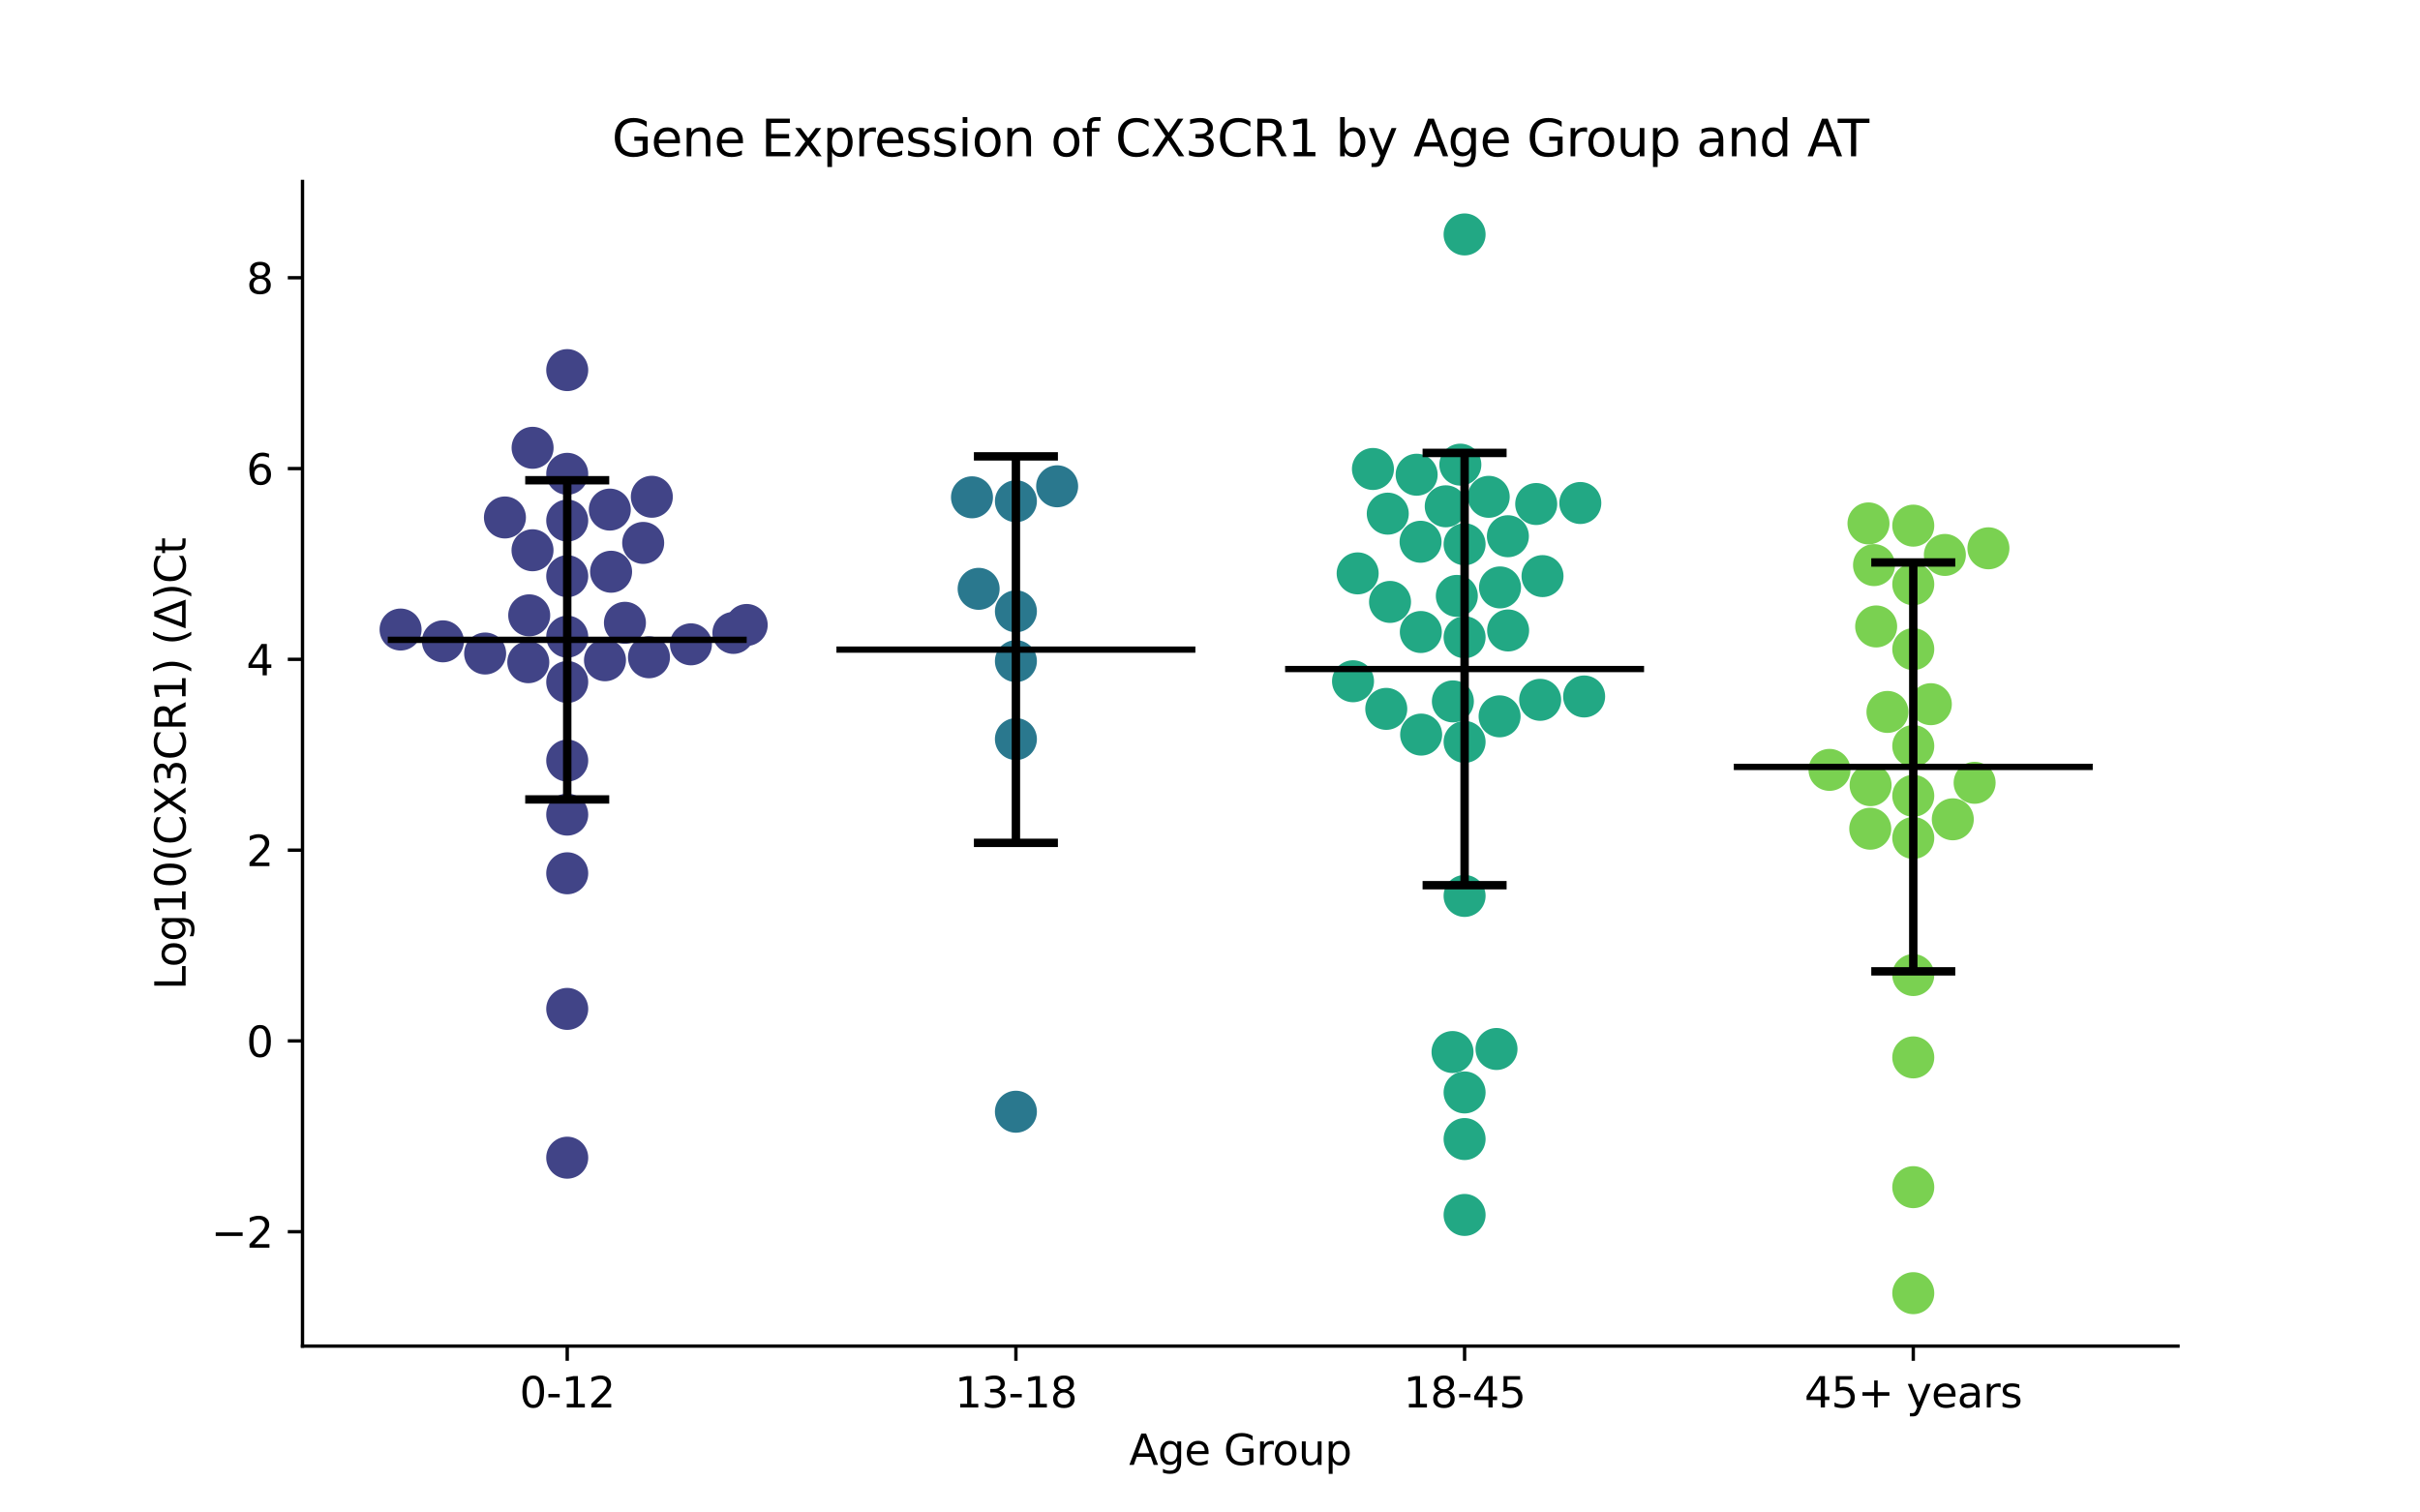 <?xml version="1.0" encoding="utf-8" standalone="no"?>
<!DOCTYPE svg PUBLIC "-//W3C//DTD SVG 1.1//EN"
  "http://www.w3.org/Graphics/SVG/1.1/DTD/svg11.dtd">
<svg xmlns:xlink="http://www.w3.org/1999/xlink" width="576pt" height="360pt" viewBox="0 0 576 360" xmlns="http://www.w3.org/2000/svg" version="1.1">
 <defs>
  <style type="text/css">*{stroke-linejoin: round; stroke-linecap: butt}</style>
 </defs>
 <g id="figure_1">
  <g id="patch_1">
   <path d="M 0 360 
L 576 360 
L 576 0 
L 0 0 
z
" style="fill: #ffffff"/>
  </g>
  <g id="axes_1">
   <g id="patch_2">
    <path d="M 72 320.4 
L 518.4 320.4 
L 518.4 43.2 
L 72 43.2 
z
" style="fill: #ffffff"/>
   </g>
   <g id="PathCollection_1">
    <defs>
     <path id="C0_0_cdc8e68eb2" d="M 0 5 
C 1.326 5 2.598 4.473 3.536 3.536 
C 4.473 2.598 5 1.326 5 -0 
C 5 -1.326 4.473 -2.598 3.536 -3.536 
C 2.598 -4.473 1.326 -5 0 -5 
C -1.326 -5 -2.598 -4.473 -3.536 -3.536 
C -4.473 -2.598 -5 -1.326 -5 0 
C -5 1.326 -4.473 2.598 -3.536 3.536 
C -2.598 4.473 -1.326 5 0 5 
z
"/>
    </defs>
    <g clip-path="url(#p83e2432f52)">
     <use xlink:href="#C0_0_cdc8e68eb2" x="135.009" y="88.093" style="fill: #414487"/>
    </g>
    <g clip-path="url(#p83e2432f52)">
     <use xlink:href="#C0_0_cdc8e68eb2" x="135.009" y="137.145" style="fill: #414487"/>
    </g>
    <g clip-path="url(#p83e2432f52)">
     <use xlink:href="#C0_0_cdc8e68eb2" x="145.449" y="136.084" style="fill: #414487"/>
    </g>
    <g clip-path="url(#p83e2432f52)">
     <use xlink:href="#C0_0_cdc8e68eb2" x="135.009" y="162.326" style="fill: #414487"/>
    </g>
    <g clip-path="url(#p83e2432f52)">
     <use xlink:href="#C0_0_cdc8e68eb2" x="174.563" y="150.645" style="fill: #414487"/>
    </g>
    <g clip-path="url(#p83e2432f52)">
     <use xlink:href="#C0_0_cdc8e68eb2" x="177.726" y="148.756" style="fill: #414487"/>
    </g>
    <g clip-path="url(#p83e2432f52)">
     <use xlink:href="#C0_0_cdc8e68eb2" x="135.009" y="207.859" style="fill: #414487"/>
    </g>
    <g clip-path="url(#p83e2432f52)">
     <use xlink:href="#C0_0_cdc8e68eb2" x="155.144" y="118.241" style="fill: #414487"/>
    </g>
    <g clip-path="url(#p83e2432f52)">
     <use xlink:href="#C0_0_cdc8e68eb2" x="148.744" y="148.236" style="fill: #414487"/>
    </g>
    <g clip-path="url(#p83e2432f52)">
     <use xlink:href="#C0_0_cdc8e68eb2" x="126.766" y="106.584" style="fill: #414487"/>
    </g>
    <g clip-path="url(#p83e2432f52)">
     <use xlink:href="#C0_0_cdc8e68eb2" x="125.964" y="146.463" style="fill: #414487"/>
    </g>
    <g clip-path="url(#p83e2432f52)">
     <use xlink:href="#C0_0_cdc8e68eb2" x="135.009" y="123.903" style="fill: #414487"/>
    </g>
    <g clip-path="url(#p83e2432f52)">
     <use xlink:href="#C0_0_cdc8e68eb2" x="135.009" y="275.553" style="fill: #414487"/>
    </g>
    <g clip-path="url(#p83e2432f52)">
     <use xlink:href="#C0_0_cdc8e68eb2" x="105.423" y="152.65" style="fill: #414487"/>
    </g>
    <g clip-path="url(#p83e2432f52)">
     <use xlink:href="#C0_0_cdc8e68eb2" x="135.009" y="193.893" style="fill: #414487"/>
    </g>
    <g clip-path="url(#p83e2432f52)">
     <use xlink:href="#C0_0_cdc8e68eb2" x="135.009" y="240.139" style="fill: #414487"/>
    </g>
    <g clip-path="url(#p83e2432f52)">
     <use xlink:href="#C0_0_cdc8e68eb2" x="145.145" y="121.294" style="fill: #414487"/>
    </g>
    <g clip-path="url(#p83e2432f52)">
     <use xlink:href="#C0_0_cdc8e68eb2" x="154.47" y="156.444" style="fill: #414487"/>
    </g>
    <g clip-path="url(#p83e2432f52)">
     <use xlink:href="#C0_0_cdc8e68eb2" x="95.345" y="149.843" style="fill: #414487"/>
    </g>
    <g clip-path="url(#p83e2432f52)">
     <use xlink:href="#C0_0_cdc8e68eb2" x="115.472" y="155.548" style="fill: #414487"/>
    </g>
    <g clip-path="url(#p83e2432f52)">
     <use xlink:href="#C0_0_cdc8e68eb2" x="135.009" y="181.034" style="fill: #414487"/>
    </g>
    <g clip-path="url(#p83e2432f52)">
     <use xlink:href="#C0_0_cdc8e68eb2" x="153.089" y="129.224" style="fill: #414487"/>
    </g>
    <g clip-path="url(#p83e2432f52)">
     <use xlink:href="#C0_0_cdc8e68eb2" x="125.745" y="157.618" style="fill: #414487"/>
    </g>
    <g clip-path="url(#p83e2432f52)">
     <use xlink:href="#C0_0_cdc8e68eb2" x="143.996" y="157.155" style="fill: #414487"/>
    </g>
    <g clip-path="url(#p83e2432f52)">
     <use xlink:href="#C0_0_cdc8e68eb2" x="135.009" y="151.543" style="fill: #414487"/>
    </g>
    <g clip-path="url(#p83e2432f52)">
     <use xlink:href="#C0_0_cdc8e68eb2" x="120.182" y="123.169" style="fill: #414487"/>
    </g>
    <g clip-path="url(#p83e2432f52)">
     <use xlink:href="#C0_0_cdc8e68eb2" x="126.747" y="130.973" style="fill: #414487"/>
    </g>
    <g clip-path="url(#p83e2432f52)">
     <use xlink:href="#C0_0_cdc8e68eb2" x="164.458" y="153.362" style="fill: #414487"/>
    </g>
    <g clip-path="url(#p83e2432f52)">
     <use xlink:href="#C0_0_cdc8e68eb2" x="135.009" y="112.779" style="fill: #414487"/>
    </g>
   </g>
   <g id="PathCollection_2">
    <defs>
     <path id="C1_0_9f1927c579" d="M 0 5 
C 1.326 5 2.598 4.473 3.536 3.536 
C 4.473 2.598 5 1.326 5 -0 
C 5 -1.326 4.473 -2.598 3.536 -3.536 
C 2.598 -4.473 1.326 -5 0 -5 
C -1.326 -5 -2.598 -4.473 -3.536 -3.536 
C -4.473 -2.598 -5 -1.326 -5 0 
C -5 1.326 -4.473 2.598 -3.536 3.536 
C -2.598 4.473 -1.326 5 0 5 
z
"/>
    </defs>
    <g clip-path="url(#p83e2432f52)">
     <use xlink:href="#C1_0_9f1927c579" x="241.803" y="175.92" style="fill: #2a788e"/>
    </g>
    <g clip-path="url(#p83e2432f52)">
     <use xlink:href="#C1_0_9f1927c579" x="241.803" y="119.3" style="fill: #2a788e"/>
    </g>
    <g clip-path="url(#p83e2432f52)">
     <use xlink:href="#C1_0_9f1927c579" x="241.803" y="264.611" style="fill: #2a788e"/>
    </g>
    <g clip-path="url(#p83e2432f52)">
     <use xlink:href="#C1_0_9f1927c579" x="251.618" y="115.747" style="fill: #2a788e"/>
    </g>
    <g clip-path="url(#p83e2432f52)">
     <use xlink:href="#C1_0_9f1927c579" x="241.803" y="157.361" style="fill: #2a788e"/>
    </g>
    <g clip-path="url(#p83e2432f52)">
     <use xlink:href="#C1_0_9f1927c579" x="232.932" y="140.154" style="fill: #2a788e"/>
    </g>
    <g clip-path="url(#p83e2432f52)">
     <use xlink:href="#C1_0_9f1927c579" x="231.348" y="118.37" style="fill: #2a788e"/>
    </g>
    <g clip-path="url(#p83e2432f52)">
     <use xlink:href="#C1_0_9f1927c579" x="241.803" y="145.503" style="fill: #2a788e"/>
    </g>
   </g>
   <g id="PathCollection_3">
    <defs>
     <path id="C2_0_c45b3ab24d" d="M 0 5 
C 1.326 5 2.598 4.473 3.536 3.536 
C 4.473 2.598 5 1.326 5 -0 
C 5 -1.326 4.473 -2.598 3.536 -3.536 
C 2.598 -4.473 1.326 -5 0 -5 
C -1.326 -5 -2.598 -4.473 -3.536 -3.536 
C -4.473 -2.598 -5 -1.326 -5 0 
C -5 1.326 -4.473 2.598 -3.536 3.536 
C -2.598 4.473 -1.326 5 0 5 
z
"/>
    </defs>
    <g clip-path="url(#p83e2432f52)">
     <use xlink:href="#C2_0_c45b3ab24d" x="330.85" y="143.27" style="fill: #22a884"/>
    </g>
    <g clip-path="url(#p83e2432f52)">
     <use xlink:href="#C2_0_c45b3ab24d" x="338.257" y="174.847" style="fill: #22a884"/>
    </g>
    <g clip-path="url(#p83e2432f52)">
     <use xlink:href="#C2_0_c45b3ab24d" x="330.311" y="122.259" style="fill: #22a884"/>
    </g>
    <g clip-path="url(#p83e2432f52)">
     <use xlink:href="#C2_0_c45b3ab24d" x="344.11" y="120.509" style="fill: #22a884"/>
    </g>
    <g clip-path="url(#p83e2432f52)">
     <use xlink:href="#C2_0_c45b3ab24d" x="338.179" y="150.43" style="fill: #22a884"/>
    </g>
    <g clip-path="url(#p83e2432f52)">
     <use xlink:href="#C2_0_c45b3ab24d" x="326.782" y="111.627" style="fill: #22a884"/>
    </g>
    <g clip-path="url(#p83e2432f52)">
     <use xlink:href="#C2_0_c45b3ab24d" x="365.643" y="119.966" style="fill: #22a884"/>
    </g>
    <g clip-path="url(#p83e2432f52)">
     <use xlink:href="#C2_0_c45b3ab24d" x="323.145" y="136.477" style="fill: #22a884"/>
    </g>
    <g clip-path="url(#p83e2432f52)">
     <use xlink:href="#C2_0_c45b3ab24d" x="347.586" y="110.595" style="fill: #22a884"/>
    </g>
    <g clip-path="url(#p83e2432f52)">
     <use xlink:href="#C2_0_c45b3ab24d" x="348.597" y="129.55" style="fill: #22a884"/>
    </g>
    <g clip-path="url(#p83e2432f52)">
     <use xlink:href="#C2_0_c45b3ab24d" x="348.597" y="151.68" style="fill: #22a884"/>
    </g>
    <g clip-path="url(#p83e2432f52)">
     <use xlink:href="#C2_0_c45b3ab24d" x="345.809" y="166.946" style="fill: #22a884"/>
    </g>
    <g clip-path="url(#p83e2432f52)">
     <use xlink:href="#C2_0_c45b3ab24d" x="376.14" y="119.725" style="fill: #22a884"/>
    </g>
    <g clip-path="url(#p83e2432f52)">
     <use xlink:href="#C2_0_c45b3ab24d" x="329.954" y="168.726" style="fill: #22a884"/>
    </g>
    <g clip-path="url(#p83e2432f52)">
     <use xlink:href="#C2_0_c45b3ab24d" x="348.597" y="289.179" style="fill: #22a884"/>
    </g>
    <g clip-path="url(#p83e2432f52)">
     <use xlink:href="#C2_0_c45b3ab24d" x="348.597" y="55.8" style="fill: #22a884"/>
    </g>
    <g clip-path="url(#p83e2432f52)">
     <use xlink:href="#C2_0_c45b3ab24d" x="348.597" y="176.587" style="fill: #22a884"/>
    </g>
    <g clip-path="url(#p83e2432f52)">
     <use xlink:href="#C2_0_c45b3ab24d" x="337.184" y="112.993" style="fill: #22a884"/>
    </g>
    <g clip-path="url(#p83e2432f52)">
     <use xlink:href="#C2_0_c45b3ab24d" x="358.902" y="127.633" style="fill: #22a884"/>
    </g>
    <g clip-path="url(#p83e2432f52)">
     <use xlink:href="#C2_0_c45b3ab24d" x="377.051" y="165.774" style="fill: #22a884"/>
    </g>
    <g clip-path="url(#p83e2432f52)">
     <use xlink:href="#C2_0_c45b3ab24d" x="346.749" y="141.836" style="fill: #22a884"/>
    </g>
    <g clip-path="url(#p83e2432f52)">
     <use xlink:href="#C2_0_c45b3ab24d" x="348.597" y="213.25" style="fill: #22a884"/>
    </g>
    <g clip-path="url(#p83e2432f52)">
     <use xlink:href="#C2_0_c45b3ab24d" x="354.339" y="118.253" style="fill: #22a884"/>
    </g>
    <g clip-path="url(#p83e2432f52)">
     <use xlink:href="#C2_0_c45b3ab24d" x="356.196" y="249.68" style="fill: #22a884"/>
    </g>
    <g clip-path="url(#p83e2432f52)">
     <use xlink:href="#C2_0_c45b3ab24d" x="348.597" y="260.022" style="fill: #22a884"/>
    </g>
    <g clip-path="url(#p83e2432f52)">
     <use xlink:href="#C2_0_c45b3ab24d" x="348.597" y="271.116" style="fill: #22a884"/>
    </g>
    <g clip-path="url(#p83e2432f52)">
     <use xlink:href="#C2_0_c45b3ab24d" x="322.042" y="162.151" style="fill: #22a884"/>
    </g>
    <g clip-path="url(#p83e2432f52)">
     <use xlink:href="#C2_0_c45b3ab24d" x="338.116" y="128.949" style="fill: #22a884"/>
    </g>
    <g clip-path="url(#p83e2432f52)">
     <use xlink:href="#C2_0_c45b3ab24d" x="367.145" y="137.125" style="fill: #22a884"/>
    </g>
    <g clip-path="url(#p83e2432f52)">
     <use xlink:href="#C2_0_c45b3ab24d" x="358.959" y="150.063" style="fill: #22a884"/>
    </g>
    <g clip-path="url(#p83e2432f52)">
     <use xlink:href="#C2_0_c45b3ab24d" x="366.585" y="166.573" style="fill: #22a884"/>
    </g>
    <g clip-path="url(#p83e2432f52)">
     <use xlink:href="#C2_0_c45b3ab24d" x="356.929" y="170.502" style="fill: #22a884"/>
    </g>
    <g clip-path="url(#p83e2432f52)">
     <use xlink:href="#C2_0_c45b3ab24d" x="357.033" y="139.821" style="fill: #22a884"/>
    </g>
    <g clip-path="url(#p83e2432f52)">
     <use xlink:href="#C2_0_c45b3ab24d" x="345.724" y="250.404" style="fill: #22a884"/>
    </g>
   </g>
   <g id="PathCollection_4">
    <defs>
     <path id="C3_0_f6f65894f9" d="M 0 5 
C 1.326 5 2.598 4.473 3.536 3.536 
C 4.473 2.598 5 1.326 5 -0 
C 5 -1.326 4.473 -2.598 3.536 -3.536 
C 2.598 -4.473 1.326 -5 0 -5 
C -1.326 -5 -2.598 -4.473 -3.536 -3.536 
C -4.473 -2.598 -5 -1.326 -5 0 
C -5 1.326 -4.473 2.598 -3.536 3.536 
C -2.598 4.473 -1.326 5 0 5 
z
"/>
    </defs>
    <g clip-path="url(#p83e2432f52)">
     <use xlink:href="#C3_0_f6f65894f9" x="455.391" y="154.508" style="fill: #7ad151"/>
    </g>
    <g clip-path="url(#p83e2432f52)">
     <use xlink:href="#C3_0_f6f65894f9" x="446.556" y="149.105" style="fill: #7ad151"/>
    </g>
    <g clip-path="url(#p83e2432f52)">
     <use xlink:href="#C3_0_f6f65894f9" x="469.992" y="186.319" style="fill: #7ad151"/>
    </g>
    <g clip-path="url(#p83e2432f52)">
     <use xlink:href="#C3_0_f6f65894f9" x="446.048" y="134.505" style="fill: #7ad151"/>
    </g>
    <g clip-path="url(#p83e2432f52)">
     <use xlink:href="#C3_0_f6f65894f9" x="445.233" y="186.887" style="fill: #7ad151"/>
    </g>
    <g clip-path="url(#p83e2432f52)">
     <use xlink:href="#C3_0_f6f65894f9" x="444.73" y="124.584" style="fill: #7ad151"/>
    </g>
    <g clip-path="url(#p83e2432f52)">
     <use xlink:href="#C3_0_f6f65894f9" x="462.911" y="132.087" style="fill: #7ad151"/>
    </g>
    <g clip-path="url(#p83e2432f52)">
     <use xlink:href="#C3_0_f6f65894f9" x="459.57" y="167.609" style="fill: #7ad151"/>
    </g>
    <g clip-path="url(#p83e2432f52)">
     <use xlink:href="#C3_0_f6f65894f9" x="435.453" y="183.248" style="fill: #7ad151"/>
    </g>
    <g clip-path="url(#p83e2432f52)">
     <use xlink:href="#C3_0_f6f65894f9" x="455.391" y="139.067" style="fill: #7ad151"/>
    </g>
    <g clip-path="url(#p83e2432f52)">
     <use xlink:href="#C3_0_f6f65894f9" x="455.391" y="282.565" style="fill: #7ad151"/>
    </g>
    <g clip-path="url(#p83e2432f52)">
     <use xlink:href="#C3_0_f6f65894f9" x="455.391" y="307.8" style="fill: #7ad151"/>
    </g>
    <g clip-path="url(#p83e2432f52)">
     <use xlink:href="#C3_0_f6f65894f9" x="464.797" y="195.009" style="fill: #7ad151"/>
    </g>
    <g clip-path="url(#p83e2432f52)">
     <use xlink:href="#C3_0_f6f65894f9" x="455.391" y="125.115" style="fill: #7ad151"/>
    </g>
    <g clip-path="url(#p83e2432f52)">
     <use xlink:href="#C3_0_f6f65894f9" x="445.15" y="197.25" style="fill: #7ad151"/>
    </g>
    <g clip-path="url(#p83e2432f52)">
     <use xlink:href="#C3_0_f6f65894f9" x="455.391" y="177.564" style="fill: #7ad151"/>
    </g>
    <g clip-path="url(#p83e2432f52)">
     <use xlink:href="#C3_0_f6f65894f9" x="455.391" y="189.418" style="fill: #7ad151"/>
    </g>
    <g clip-path="url(#p83e2432f52)">
     <use xlink:href="#C3_0_f6f65894f9" x="455.391" y="199.455" style="fill: #7ad151"/>
    </g>
    <g clip-path="url(#p83e2432f52)">
     <use xlink:href="#C3_0_f6f65894f9" x="473.279" y="130.506" style="fill: #7ad151"/>
    </g>
    <g clip-path="url(#p83e2432f52)">
     <use xlink:href="#C3_0_f6f65894f9" x="455.391" y="232.081" style="fill: #7ad151"/>
    </g>
    <g clip-path="url(#p83e2432f52)">
     <use xlink:href="#C3_0_f6f65894f9" x="449.25" y="169.453" style="fill: #7ad151"/>
    </g>
    <g clip-path="url(#p83e2432f52)">
     <use xlink:href="#C3_0_f6f65894f9" x="455.391" y="251.681" style="fill: #7ad151"/>
    </g>
   </g>
   <g id="matplotlib.axis_1">
    <g id="xtick_1">
     <g id="line2d_1">
      <defs>
       <path id="mf64139316b" d="M 0 0 
L 0 3.5 
" style="stroke: #000000; stroke-width: 0.8"/>
      </defs>
      <g>
       <use xlink:href="#mf64139316b" x="135.009" y="320.4" style="stroke: #000000; stroke-width: 0.8"/>
      </g>
     </g>
     <g id="text_1">
      <!-- 0-12 -->
      <g transform="translate(123.661 334.998) scale(0.1 -0.1)">
       <defs>
        <path id="DejaVuSans-30" d="M 2034 4250 
Q 1547 4250 1301 3770 
Q 1056 3291 1056 2328 
Q 1056 1369 1301 889 
Q 1547 409 2034 409 
Q 2525 409 2770 889 
Q 3016 1369 3016 2328 
Q 3016 3291 2770 3770 
Q 2525 4250 2034 4250 
z
M 2034 4750 
Q 2819 4750 3233 4129 
Q 3647 3509 3647 2328 
Q 3647 1150 3233 529 
Q 2819 -91 2034 -91 
Q 1250 -91 836 529 
Q 422 1150 422 2328 
Q 422 3509 836 4129 
Q 1250 4750 2034 4750 
z
" transform="scale(0.016)"/>
        <path id="DejaVuSans-2d" d="M 313 2009 
L 1997 2009 
L 1997 1497 
L 313 1497 
L 313 2009 
z
" transform="scale(0.016)"/>
        <path id="DejaVuSans-31" d="M 794 531 
L 1825 531 
L 1825 4091 
L 703 3866 
L 703 4441 
L 1819 4666 
L 2450 4666 
L 2450 531 
L 3481 531 
L 3481 0 
L 794 0 
L 794 531 
z
" transform="scale(0.016)"/>
        <path id="DejaVuSans-32" d="M 1228 531 
L 3431 531 
L 3431 0 
L 469 0 
L 469 531 
Q 828 903 1448 1529 
Q 2069 2156 2228 2338 
Q 2531 2678 2651 2914 
Q 2772 3150 2772 3378 
Q 2772 3750 2511 3984 
Q 2250 4219 1831 4219 
Q 1534 4219 1204 4116 
Q 875 4013 500 3803 
L 500 4441 
Q 881 4594 1212 4672 
Q 1544 4750 1819 4750 
Q 2544 4750 2975 4387 
Q 3406 4025 3406 3419 
Q 3406 3131 3298 2873 
Q 3191 2616 2906 2266 
Q 2828 2175 2409 1742 
Q 1991 1309 1228 531 
z
" transform="scale(0.016)"/>
       </defs>
       <use xlink:href="#DejaVuSans-30"/>
       <use xlink:href="#DejaVuSans-2d" x="63.623"/>
       <use xlink:href="#DejaVuSans-31" x="99.707"/>
       <use xlink:href="#DejaVuSans-32" x="163.33"/>
      </g>
     </g>
    </g>
    <g id="xtick_2">
     <g id="line2d_2">
      <g>
       <use xlink:href="#mf64139316b" x="241.803" y="320.4" style="stroke: #000000; stroke-width: 0.8"/>
      </g>
     </g>
     <g id="text_2">
      <!-- 13-18 -->
      <g transform="translate(227.274 334.998) scale(0.1 -0.1)">
       <defs>
        <path id="DejaVuSans-33" d="M 2597 2516 
Q 3050 2419 3304 2112 
Q 3559 1806 3559 1356 
Q 3559 666 3084 287 
Q 2609 -91 1734 -91 
Q 1441 -91 1130 -33 
Q 819 25 488 141 
L 488 750 
Q 750 597 1062 519 
Q 1375 441 1716 441 
Q 2309 441 2620 675 
Q 2931 909 2931 1356 
Q 2931 1769 2642 2001 
Q 2353 2234 1838 2234 
L 1294 2234 
L 1294 2753 
L 1863 2753 
Q 2328 2753 2575 2939 
Q 2822 3125 2822 3475 
Q 2822 3834 2567 4026 
Q 2313 4219 1838 4219 
Q 1578 4219 1281 4162 
Q 984 4106 628 3988 
L 628 4550 
Q 988 4650 1302 4700 
Q 1616 4750 1894 4750 
Q 2613 4750 3031 4423 
Q 3450 4097 3450 3541 
Q 3450 3153 3228 2886 
Q 3006 2619 2597 2516 
z
" transform="scale(0.016)"/>
        <path id="DejaVuSans-38" d="M 2034 2216 
Q 1584 2216 1326 1975 
Q 1069 1734 1069 1313 
Q 1069 891 1326 650 
Q 1584 409 2034 409 
Q 2484 409 2743 651 
Q 3003 894 3003 1313 
Q 3003 1734 2745 1975 
Q 2488 2216 2034 2216 
z
M 1403 2484 
Q 997 2584 770 2862 
Q 544 3141 544 3541 
Q 544 4100 942 4425 
Q 1341 4750 2034 4750 
Q 2731 4750 3128 4425 
Q 3525 4100 3525 3541 
Q 3525 3141 3298 2862 
Q 3072 2584 2669 2484 
Q 3125 2378 3379 2068 
Q 3634 1759 3634 1313 
Q 3634 634 3220 271 
Q 2806 -91 2034 -91 
Q 1263 -91 848 271 
Q 434 634 434 1313 
Q 434 1759 690 2068 
Q 947 2378 1403 2484 
z
M 1172 3481 
Q 1172 3119 1398 2916 
Q 1625 2713 2034 2713 
Q 2441 2713 2670 2916 
Q 2900 3119 2900 3481 
Q 2900 3844 2670 4047 
Q 2441 4250 2034 4250 
Q 1625 4250 1398 4047 
Q 1172 3844 1172 3481 
z
" transform="scale(0.016)"/>
       </defs>
       <use xlink:href="#DejaVuSans-31"/>
       <use xlink:href="#DejaVuSans-33" x="63.623"/>
       <use xlink:href="#DejaVuSans-2d" x="127.246"/>
       <use xlink:href="#DejaVuSans-31" x="163.33"/>
       <use xlink:href="#DejaVuSans-38" x="226.953"/>
      </g>
     </g>
    </g>
    <g id="xtick_3">
     <g id="line2d_3">
      <g>
       <use xlink:href="#mf64139316b" x="348.597" y="320.4" style="stroke: #000000; stroke-width: 0.8"/>
      </g>
     </g>
     <g id="text_3">
      <!-- 18-45 -->
      <g transform="translate(334.068 334.998) scale(0.1 -0.1)">
       <defs>
        <path id="DejaVuSans-34" d="M 2419 4116 
L 825 1625 
L 2419 1625 
L 2419 4116 
z
M 2253 4666 
L 3047 4666 
L 3047 1625 
L 3713 1625 
L 3713 1100 
L 3047 1100 
L 3047 0 
L 2419 0 
L 2419 1100 
L 313 1100 
L 313 1709 
L 2253 4666 
z
" transform="scale(0.016)"/>
        <path id="DejaVuSans-35" d="M 691 4666 
L 3169 4666 
L 3169 4134 
L 1269 4134 
L 1269 2991 
Q 1406 3038 1543 3061 
Q 1681 3084 1819 3084 
Q 2600 3084 3056 2656 
Q 3513 2228 3513 1497 
Q 3513 744 3044 326 
Q 2575 -91 1722 -91 
Q 1428 -91 1123 -41 
Q 819 9 494 109 
L 494 744 
Q 775 591 1075 516 
Q 1375 441 1709 441 
Q 2250 441 2565 725 
Q 2881 1009 2881 1497 
Q 2881 1984 2565 2268 
Q 2250 2553 1709 2553 
Q 1456 2553 1204 2497 
Q 953 2441 691 2322 
L 691 4666 
z
" transform="scale(0.016)"/>
       </defs>
       <use xlink:href="#DejaVuSans-31"/>
       <use xlink:href="#DejaVuSans-38" x="63.623"/>
       <use xlink:href="#DejaVuSans-2d" x="127.246"/>
       <use xlink:href="#DejaVuSans-34" x="163.33"/>
       <use xlink:href="#DejaVuSans-35" x="226.953"/>
      </g>
     </g>
    </g>
    <g id="xtick_4">
     <g id="line2d_4">
      <g>
       <use xlink:href="#mf64139316b" x="455.391" y="320.4" style="stroke: #000000; stroke-width: 0.8"/>
      </g>
     </g>
     <g id="text_4">
      <!-- 45+ years -->
      <g transform="translate(429.49 334.998) scale(0.1 -0.1)">
       <defs>
        <path id="DejaVuSans-2b" d="M 2944 4013 
L 2944 2272 
L 4684 2272 
L 4684 1741 
L 2944 1741 
L 2944 0 
L 2419 0 
L 2419 1741 
L 678 1741 
L 678 2272 
L 2419 2272 
L 2419 4013 
L 2944 4013 
z
" transform="scale(0.016)"/>
        <path id="DejaVuSans-20" transform="scale(0.016)"/>
        <path id="DejaVuSans-79" d="M 2059 -325 
Q 1816 -950 1584 -1140 
Q 1353 -1331 966 -1331 
L 506 -1331 
L 506 -850 
L 844 -850 
Q 1081 -850 1212 -737 
Q 1344 -625 1503 -206 
L 1606 56 
L 191 3500 
L 800 3500 
L 1894 763 
L 2988 3500 
L 3597 3500 
L 2059 -325 
z
" transform="scale(0.016)"/>
        <path id="DejaVuSans-65" d="M 3597 1894 
L 3597 1613 
L 953 1613 
Q 991 1019 1311 708 
Q 1631 397 2203 397 
Q 2534 397 2845 478 
Q 3156 559 3463 722 
L 3463 178 
Q 3153 47 2828 -22 
Q 2503 -91 2169 -91 
Q 1331 -91 842 396 
Q 353 884 353 1716 
Q 353 2575 817 3079 
Q 1281 3584 2069 3584 
Q 2775 3584 3186 3129 
Q 3597 2675 3597 1894 
z
M 3022 2063 
Q 3016 2534 2758 2815 
Q 2500 3097 2075 3097 
Q 1594 3097 1305 2825 
Q 1016 2553 972 2059 
L 3022 2063 
z
" transform="scale(0.016)"/>
        <path id="DejaVuSans-61" d="M 2194 1759 
Q 1497 1759 1228 1600 
Q 959 1441 959 1056 
Q 959 750 1161 570 
Q 1363 391 1709 391 
Q 2188 391 2477 730 
Q 2766 1069 2766 1631 
L 2766 1759 
L 2194 1759 
z
M 3341 1997 
L 3341 0 
L 2766 0 
L 2766 531 
Q 2569 213 2275 61 
Q 1981 -91 1556 -91 
Q 1019 -91 701 211 
Q 384 513 384 1019 
Q 384 1609 779 1909 
Q 1175 2209 1959 2209 
L 2766 2209 
L 2766 2266 
Q 2766 2663 2505 2880 
Q 2244 3097 1772 3097 
Q 1472 3097 1187 3025 
Q 903 2953 641 2809 
L 641 3341 
Q 956 3463 1253 3523 
Q 1550 3584 1831 3584 
Q 2591 3584 2966 3190 
Q 3341 2797 3341 1997 
z
" transform="scale(0.016)"/>
        <path id="DejaVuSans-72" d="M 2631 2963 
Q 2534 3019 2420 3045 
Q 2306 3072 2169 3072 
Q 1681 3072 1420 2755 
Q 1159 2438 1159 1844 
L 1159 0 
L 581 0 
L 581 3500 
L 1159 3500 
L 1159 2956 
Q 1341 3275 1631 3429 
Q 1922 3584 2338 3584 
Q 2397 3584 2469 3576 
Q 2541 3569 2628 3553 
L 2631 2963 
z
" transform="scale(0.016)"/>
        <path id="DejaVuSans-73" d="M 2834 3397 
L 2834 2853 
Q 2591 2978 2328 3040 
Q 2066 3103 1784 3103 
Q 1356 3103 1142 2972 
Q 928 2841 928 2578 
Q 928 2378 1081 2264 
Q 1234 2150 1697 2047 
L 1894 2003 
Q 2506 1872 2764 1633 
Q 3022 1394 3022 966 
Q 3022 478 2636 193 
Q 2250 -91 1575 -91 
Q 1294 -91 989 -36 
Q 684 19 347 128 
L 347 722 
Q 666 556 975 473 
Q 1284 391 1588 391 
Q 1994 391 2212 530 
Q 2431 669 2431 922 
Q 2431 1156 2273 1281 
Q 2116 1406 1581 1522 
L 1381 1569 
Q 847 1681 609 1914 
Q 372 2147 372 2553 
Q 372 3047 722 3315 
Q 1072 3584 1716 3584 
Q 2034 3584 2315 3537 
Q 2597 3491 2834 3397 
z
" transform="scale(0.016)"/>
       </defs>
       <use xlink:href="#DejaVuSans-34"/>
       <use xlink:href="#DejaVuSans-35" x="63.623"/>
       <use xlink:href="#DejaVuSans-2b" x="127.246"/>
       <use xlink:href="#DejaVuSans-20" x="211.035"/>
       <use xlink:href="#DejaVuSans-79" x="242.822"/>
       <use xlink:href="#DejaVuSans-65" x="302.002"/>
       <use xlink:href="#DejaVuSans-61" x="363.525"/>
       <use xlink:href="#DejaVuSans-72" x="424.805"/>
       <use xlink:href="#DejaVuSans-73" x="465.918"/>
      </g>
     </g>
    </g>
    <g id="text_5">
     <!-- Age Group -->
     <g transform="translate(268.72 348.677) scale(0.1 -0.1)">
      <defs>
       <path id="DejaVuSans-41" d="M 2188 4044 
L 1331 1722 
L 3047 1722 
L 2188 4044 
z
M 1831 4666 
L 2547 4666 
L 4325 0 
L 3669 0 
L 3244 1197 
L 1141 1197 
L 716 0 
L 50 0 
L 1831 4666 
z
" transform="scale(0.016)"/>
       <path id="DejaVuSans-67" d="M 2906 1791 
Q 2906 2416 2648 2759 
Q 2391 3103 1925 3103 
Q 1463 3103 1205 2759 
Q 947 2416 947 1791 
Q 947 1169 1205 825 
Q 1463 481 1925 481 
Q 2391 481 2648 825 
Q 2906 1169 2906 1791 
z
M 3481 434 
Q 3481 -459 3084 -895 
Q 2688 -1331 1869 -1331 
Q 1566 -1331 1297 -1286 
Q 1028 -1241 775 -1147 
L 775 -588 
Q 1028 -725 1275 -790 
Q 1522 -856 1778 -856 
Q 2344 -856 2625 -561 
Q 2906 -266 2906 331 
L 2906 616 
Q 2728 306 2450 153 
Q 2172 0 1784 0 
Q 1141 0 747 490 
Q 353 981 353 1791 
Q 353 2603 747 3093 
Q 1141 3584 1784 3584 
Q 2172 3584 2450 3431 
Q 2728 3278 2906 2969 
L 2906 3500 
L 3481 3500 
L 3481 434 
z
" transform="scale(0.016)"/>
       <path id="DejaVuSans-47" d="M 3809 666 
L 3809 1919 
L 2778 1919 
L 2778 2438 
L 4434 2438 
L 4434 434 
Q 4069 175 3628 42 
Q 3188 -91 2688 -91 
Q 1594 -91 976 548 
Q 359 1188 359 2328 
Q 359 3472 976 4111 
Q 1594 4750 2688 4750 
Q 3144 4750 3555 4637 
Q 3966 4525 4313 4306 
L 4313 3634 
Q 3963 3931 3569 4081 
Q 3175 4231 2741 4231 
Q 1884 4231 1454 3753 
Q 1025 3275 1025 2328 
Q 1025 1384 1454 906 
Q 1884 428 2741 428 
Q 3075 428 3337 486 
Q 3600 544 3809 666 
z
" transform="scale(0.016)"/>
       <path id="DejaVuSans-6f" d="M 1959 3097 
Q 1497 3097 1228 2736 
Q 959 2375 959 1747 
Q 959 1119 1226 758 
Q 1494 397 1959 397 
Q 2419 397 2687 759 
Q 2956 1122 2956 1747 
Q 2956 2369 2687 2733 
Q 2419 3097 1959 3097 
z
M 1959 3584 
Q 2709 3584 3137 3096 
Q 3566 2609 3566 1747 
Q 3566 888 3137 398 
Q 2709 -91 1959 -91 
Q 1206 -91 779 398 
Q 353 888 353 1747 
Q 353 2609 779 3096 
Q 1206 3584 1959 3584 
z
" transform="scale(0.016)"/>
       <path id="DejaVuSans-75" d="M 544 1381 
L 544 3500 
L 1119 3500 
L 1119 1403 
Q 1119 906 1312 657 
Q 1506 409 1894 409 
Q 2359 409 2629 706 
Q 2900 1003 2900 1516 
L 2900 3500 
L 3475 3500 
L 3475 0 
L 2900 0 
L 2900 538 
Q 2691 219 2414 64 
Q 2138 -91 1772 -91 
Q 1169 -91 856 284 
Q 544 659 544 1381 
z
M 1991 3584 
L 1991 3584 
z
" transform="scale(0.016)"/>
       <path id="DejaVuSans-70" d="M 1159 525 
L 1159 -1331 
L 581 -1331 
L 581 3500 
L 1159 3500 
L 1159 2969 
Q 1341 3281 1617 3432 
Q 1894 3584 2278 3584 
Q 2916 3584 3314 3078 
Q 3713 2572 3713 1747 
Q 3713 922 3314 415 
Q 2916 -91 2278 -91 
Q 1894 -91 1617 61 
Q 1341 213 1159 525 
z
M 3116 1747 
Q 3116 2381 2855 2742 
Q 2594 3103 2138 3103 
Q 1681 3103 1420 2742 
Q 1159 2381 1159 1747 
Q 1159 1113 1420 752 
Q 1681 391 2138 391 
Q 2594 391 2855 752 
Q 3116 1113 3116 1747 
z
" transform="scale(0.016)"/>
      </defs>
      <use xlink:href="#DejaVuSans-41"/>
      <use xlink:href="#DejaVuSans-67" x="68.408"/>
      <use xlink:href="#DejaVuSans-65" x="131.885"/>
      <use xlink:href="#DejaVuSans-20" x="193.408"/>
      <use xlink:href="#DejaVuSans-47" x="225.195"/>
      <use xlink:href="#DejaVuSans-72" x="302.686"/>
      <use xlink:href="#DejaVuSans-6f" x="341.549"/>
      <use xlink:href="#DejaVuSans-75" x="402.73"/>
      <use xlink:href="#DejaVuSans-70" x="466.109"/>
     </g>
    </g>
   </g>
   <g id="matplotlib.axis_2">
    <g id="ytick_1">
     <g id="line2d_5">
      <defs>
       <path id="mf6b6d8b228" d="M 0 0 
L -3.5 0 
" style="stroke: #000000; stroke-width: 0.8"/>
      </defs>
      <g>
       <use xlink:href="#mf6b6d8b228" x="72" y="293.173" style="stroke: #000000; stroke-width: 0.8"/>
      </g>
     </g>
     <g id="text_6">
      <!-- −2 -->
      <g transform="translate(50.258 296.972) scale(0.1 -0.1)">
       <defs>
        <path id="DejaVuSans-2212" d="M 678 2272 
L 4684 2272 
L 4684 1741 
L 678 1741 
L 678 2272 
z
" transform="scale(0.016)"/>
       </defs>
       <use xlink:href="#DejaVuSans-2212"/>
       <use xlink:href="#DejaVuSans-32" x="83.789"/>
      </g>
     </g>
    </g>
    <g id="ytick_2">
     <g id="line2d_6">
      <g>
       <use xlink:href="#mf6b6d8b228" x="72" y="247.761" style="stroke: #000000; stroke-width: 0.8"/>
      </g>
     </g>
     <g id="text_7">
      <!-- 0 -->
      <g transform="translate(58.638 251.56) scale(0.1 -0.1)">
       <use xlink:href="#DejaVuSans-30"/>
      </g>
     </g>
    </g>
    <g id="ytick_3">
     <g id="line2d_7">
      <g>
       <use xlink:href="#mf6b6d8b228" x="72" y="202.349" style="stroke: #000000; stroke-width: 0.8"/>
      </g>
     </g>
     <g id="text_8">
      <!-- 2 -->
      <g transform="translate(58.638 206.148) scale(0.1 -0.1)">
       <use xlink:href="#DejaVuSans-32"/>
      </g>
     </g>
    </g>
    <g id="ytick_4">
     <g id="line2d_8">
      <g>
       <use xlink:href="#mf6b6d8b228" x="72" y="156.937" style="stroke: #000000; stroke-width: 0.8"/>
      </g>
     </g>
     <g id="text_9">
      <!-- 4 -->
      <g transform="translate(58.638 160.736) scale(0.1 -0.1)">
       <use xlink:href="#DejaVuSans-34"/>
      </g>
     </g>
    </g>
    <g id="ytick_5">
     <g id="line2d_9">
      <g>
       <use xlink:href="#mf6b6d8b228" x="72" y="111.524" style="stroke: #000000; stroke-width: 0.8"/>
      </g>
     </g>
     <g id="text_10">
      <!-- 6 -->
      <g transform="translate(58.638 115.324) scale(0.1 -0.1)">
       <defs>
        <path id="DejaVuSans-36" d="M 2113 2584 
Q 1688 2584 1439 2293 
Q 1191 2003 1191 1497 
Q 1191 994 1439 701 
Q 1688 409 2113 409 
Q 2538 409 2786 701 
Q 3034 994 3034 1497 
Q 3034 2003 2786 2293 
Q 2538 2584 2113 2584 
z
M 3366 4563 
L 3366 3988 
Q 3128 4100 2886 4159 
Q 2644 4219 2406 4219 
Q 1781 4219 1451 3797 
Q 1122 3375 1075 2522 
Q 1259 2794 1537 2939 
Q 1816 3084 2150 3084 
Q 2853 3084 3261 2657 
Q 3669 2231 3669 1497 
Q 3669 778 3244 343 
Q 2819 -91 2113 -91 
Q 1303 -91 875 529 
Q 447 1150 447 2328 
Q 447 3434 972 4092 
Q 1497 4750 2381 4750 
Q 2619 4750 2861 4703 
Q 3103 4656 3366 4563 
z
" transform="scale(0.016)"/>
       </defs>
       <use xlink:href="#DejaVuSans-36"/>
      </g>
     </g>
    </g>
    <g id="ytick_6">
     <g id="line2d_10">
      <g>
       <use xlink:href="#mf6b6d8b228" x="72" y="66.112" style="stroke: #000000; stroke-width: 0.8"/>
      </g>
     </g>
     <g id="text_11">
      <!-- 8 -->
      <g transform="translate(58.638 69.911) scale(0.1 -0.1)">
       <use xlink:href="#DejaVuSans-38"/>
      </g>
     </g>
    </g>
    <g id="text_12">
     <!-- Log10(CX3CR1) (Δ)Ct -->
     <g transform="translate(44.178 235.603) rotate(-90) scale(0.1 -0.1)">
      <defs>
       <path id="DejaVuSans-4c" d="M 628 4666 
L 1259 4666 
L 1259 531 
L 3531 531 
L 3531 0 
L 628 0 
L 628 4666 
z
" transform="scale(0.016)"/>
       <path id="DejaVuSans-28" d="M 1984 4856 
Q 1566 4138 1362 3434 
Q 1159 2731 1159 2009 
Q 1159 1288 1364 580 
Q 1569 -128 1984 -844 
L 1484 -844 
Q 1016 -109 783 600 
Q 550 1309 550 2009 
Q 550 2706 781 3412 
Q 1013 4119 1484 4856 
L 1984 4856 
z
" transform="scale(0.016)"/>
       <path id="DejaVuSans-43" d="M 4122 4306 
L 4122 3641 
Q 3803 3938 3442 4084 
Q 3081 4231 2675 4231 
Q 1875 4231 1450 3742 
Q 1025 3253 1025 2328 
Q 1025 1406 1450 917 
Q 1875 428 2675 428 
Q 3081 428 3442 575 
Q 3803 722 4122 1019 
L 4122 359 
Q 3791 134 3420 21 
Q 3050 -91 2638 -91 
Q 1578 -91 968 557 
Q 359 1206 359 2328 
Q 359 3453 968 4101 
Q 1578 4750 2638 4750 
Q 3056 4750 3426 4639 
Q 3797 4528 4122 4306 
z
" transform="scale(0.016)"/>
       <path id="DejaVuSans-58" d="M 403 4666 
L 1081 4666 
L 2241 2931 
L 3406 4666 
L 4084 4666 
L 2584 2425 
L 4184 0 
L 3506 0 
L 2194 1984 
L 872 0 
L 191 0 
L 1856 2491 
L 403 4666 
z
" transform="scale(0.016)"/>
       <path id="DejaVuSans-52" d="M 2841 2188 
Q 3044 2119 3236 1894 
Q 3428 1669 3622 1275 
L 4263 0 
L 3584 0 
L 2988 1197 
Q 2756 1666 2539 1819 
Q 2322 1972 1947 1972 
L 1259 1972 
L 1259 0 
L 628 0 
L 628 4666 
L 2053 4666 
Q 2853 4666 3247 4331 
Q 3641 3997 3641 3322 
Q 3641 2881 3436 2590 
Q 3231 2300 2841 2188 
z
M 1259 4147 
L 1259 2491 
L 2053 2491 
Q 2509 2491 2742 2702 
Q 2975 2913 2975 3322 
Q 2975 3731 2742 3939 
Q 2509 4147 2053 4147 
L 1259 4147 
z
" transform="scale(0.016)"/>
       <path id="DejaVuSans-29" d="M 513 4856 
L 1013 4856 
Q 1481 4119 1714 3412 
Q 1947 2706 1947 2009 
Q 1947 1309 1714 600 
Q 1481 -109 1013 -844 
L 513 -844 
Q 928 -128 1133 580 
Q 1338 1288 1338 2009 
Q 1338 2731 1133 3434 
Q 928 4138 513 4856 
z
" transform="scale(0.016)"/>
       <path id="DejaVuSans-394" d="M 2188 4044 
L 906 525 
L 3472 525 
L 2188 4044 
z
M 50 0 
L 1831 4666 
L 2547 4666 
L 4325 0 
L 50 0 
z
" transform="scale(0.016)"/>
       <path id="DejaVuSans-74" d="M 1172 4494 
L 1172 3500 
L 2356 3500 
L 2356 3053 
L 1172 3053 
L 1172 1153 
Q 1172 725 1289 603 
Q 1406 481 1766 481 
L 2356 481 
L 2356 0 
L 1766 0 
Q 1100 0 847 248 
Q 594 497 594 1153 
L 594 3053 
L 172 3053 
L 172 3500 
L 594 3500 
L 594 4494 
L 1172 4494 
z
" transform="scale(0.016)"/>
      </defs>
      <use xlink:href="#DejaVuSans-4c"/>
      <use xlink:href="#DejaVuSans-6f" x="53.963"/>
      <use xlink:href="#DejaVuSans-67" x="115.145"/>
      <use xlink:href="#DejaVuSans-31" x="178.621"/>
      <use xlink:href="#DejaVuSans-30" x="242.244"/>
      <use xlink:href="#DejaVuSans-28" x="305.867"/>
      <use xlink:href="#DejaVuSans-43" x="344.881"/>
      <use xlink:href="#DejaVuSans-58" x="414.705"/>
      <use xlink:href="#DejaVuSans-33" x="483.211"/>
      <use xlink:href="#DejaVuSans-43" x="546.834"/>
      <use xlink:href="#DejaVuSans-52" x="616.658"/>
      <use xlink:href="#DejaVuSans-31" x="686.141"/>
      <use xlink:href="#DejaVuSans-29" x="749.764"/>
      <use xlink:href="#DejaVuSans-20" x="788.777"/>
      <use xlink:href="#DejaVuSans-28" x="820.564"/>
      <use xlink:href="#DejaVuSans-394" x="859.578"/>
      <use xlink:href="#DejaVuSans-29" x="927.986"/>
      <use xlink:href="#DejaVuSans-43" x="967"/>
      <use xlink:href="#DejaVuSans-74" x="1036.824"/>
     </g>
    </g>
   </g>
   <g id="LineCollection_1">
    <path d="M 135.009 190.276 
L 135.009 114.314 
" clip-path="url(#p83e2432f52)" style="fill: none; stroke: #000000; stroke-width: 2"/>
   </g>
   <g id="line2d_11">
    <defs>
     <path id="m948a470976" d="M 10 0 
L -10 -0 
" style="stroke: #000000; stroke-width: 2"/>
    </defs>
    <g clip-path="url(#p83e2432f52)">
     <use xlink:href="#m948a470976" x="135.009" y="190.276" style="stroke: #000000; stroke-width: 2"/>
    </g>
   </g>
   <g id="line2d_12">
    <g clip-path="url(#p83e2432f52)">
     <use xlink:href="#m948a470976" x="135.009" y="114.314" style="stroke: #000000; stroke-width: 2"/>
    </g>
   </g>
   <g id="LineCollection_2">
    <path d="M 92.291 152.295 
L 177.726 152.295 
" clip-path="url(#p83e2432f52)" style="fill: none; stroke: #000000; stroke-width: 1.5"/>
   </g>
   <g id="LineCollection_3">
    <path d="M 241.803 200.616 
L 241.803 108.626 
" clip-path="url(#p83e2432f52)" style="fill: none; stroke: #000000; stroke-width: 2"/>
   </g>
   <g id="line2d_13">
    <g clip-path="url(#p83e2432f52)">
     <use xlink:href="#m948a470976" x="241.803" y="200.616" style="stroke: #000000; stroke-width: 2"/>
    </g>
   </g>
   <g id="line2d_14">
    <g clip-path="url(#p83e2432f52)">
     <use xlink:href="#m948a470976" x="241.803" y="108.626" style="stroke: #000000; stroke-width: 2"/>
    </g>
   </g>
   <g id="LineCollection_4">
    <path d="M 199.085 154.621 
L 284.521 154.621 
" clip-path="url(#p83e2432f52)" style="fill: none; stroke: #000000; stroke-width: 1.5"/>
   </g>
   <g id="LineCollection_5">
    <path d="M 348.597 210.687 
L 348.597 107.803 
" clip-path="url(#p83e2432f52)" style="fill: none; stroke: #000000; stroke-width: 2"/>
   </g>
   <g id="line2d_15">
    <g clip-path="url(#p83e2432f52)">
     <use xlink:href="#m948a470976" x="348.597" y="210.687" style="stroke: #000000; stroke-width: 2"/>
    </g>
   </g>
   <g id="line2d_16">
    <g clip-path="url(#p83e2432f52)">
     <use xlink:href="#m948a470976" x="348.597" y="107.803" style="stroke: #000000; stroke-width: 2"/>
    </g>
   </g>
   <g id="LineCollection_6">
    <path d="M 305.879 159.245 
L 391.315 159.245 
" clip-path="url(#p83e2432f52)" style="fill: none; stroke: #000000; stroke-width: 1.5"/>
   </g>
   <g id="LineCollection_7">
    <path d="M 455.391 231.2 
L 455.391 133.874 
" clip-path="url(#p83e2432f52)" style="fill: none; stroke: #000000; stroke-width: 2"/>
   </g>
   <g id="line2d_17">
    <g clip-path="url(#p83e2432f52)">
     <use xlink:href="#m948a470976" x="455.391" y="231.2" style="stroke: #000000; stroke-width: 2"/>
    </g>
   </g>
   <g id="line2d_18">
    <g clip-path="url(#p83e2432f52)">
     <use xlink:href="#m948a470976" x="455.391" y="133.874" style="stroke: #000000; stroke-width: 2"/>
    </g>
   </g>
   <g id="LineCollection_8">
    <path d="M 412.674 182.537 
L 498.109 182.537 
" clip-path="url(#p83e2432f52)" style="fill: none; stroke: #000000; stroke-width: 1.5"/>
   </g>
   <g id="patch_3">
    <path d="M 72 320.4 
L 72 43.2 
" style="fill: none; stroke: #000000; stroke-width: 0.8; stroke-linejoin: miter; stroke-linecap: square"/>
   </g>
   <g id="patch_4">
    <path d="M 72 320.4 
L 518.4 320.4 
" style="fill: none; stroke: #000000; stroke-width: 0.8; stroke-linejoin: miter; stroke-linecap: square"/>
   </g>
   <g id="text_13">
    <!-- Gene Expression of CX3CR1 by Age Group and AT -->
    <g transform="translate(145.644 37.2) scale(0.12 -0.12)">
     <defs>
      <path id="DejaVuSans-6e" d="M 3513 2113 
L 3513 0 
L 2938 0 
L 2938 2094 
Q 2938 2591 2744 2837 
Q 2550 3084 2163 3084 
Q 1697 3084 1428 2787 
Q 1159 2491 1159 1978 
L 1159 0 
L 581 0 
L 581 3500 
L 1159 3500 
L 1159 2956 
Q 1366 3272 1645 3428 
Q 1925 3584 2291 3584 
Q 2894 3584 3203 3211 
Q 3513 2838 3513 2113 
z
" transform="scale(0.016)"/>
      <path id="DejaVuSans-45" d="M 628 4666 
L 3578 4666 
L 3578 4134 
L 1259 4134 
L 1259 2753 
L 3481 2753 
L 3481 2222 
L 1259 2222 
L 1259 531 
L 3634 531 
L 3634 0 
L 628 0 
L 628 4666 
z
" transform="scale(0.016)"/>
      <path id="DejaVuSans-78" d="M 3513 3500 
L 2247 1797 
L 3578 0 
L 2900 0 
L 1881 1375 
L 863 0 
L 184 0 
L 1544 1831 
L 300 3500 
L 978 3500 
L 1906 2253 
L 2834 3500 
L 3513 3500 
z
" transform="scale(0.016)"/>
      <path id="DejaVuSans-69" d="M 603 3500 
L 1178 3500 
L 1178 0 
L 603 0 
L 603 3500 
z
M 603 4863 
L 1178 4863 
L 1178 4134 
L 603 4134 
L 603 4863 
z
" transform="scale(0.016)"/>
      <path id="DejaVuSans-66" d="M 2375 4863 
L 2375 4384 
L 1825 4384 
Q 1516 4384 1395 4259 
Q 1275 4134 1275 3809 
L 1275 3500 
L 2222 3500 
L 2222 3053 
L 1275 3053 
L 1275 0 
L 697 0 
L 697 3053 
L 147 3053 
L 147 3500 
L 697 3500 
L 697 3744 
Q 697 4328 969 4595 
Q 1241 4863 1831 4863 
L 2375 4863 
z
" transform="scale(0.016)"/>
      <path id="DejaVuSans-62" d="M 3116 1747 
Q 3116 2381 2855 2742 
Q 2594 3103 2138 3103 
Q 1681 3103 1420 2742 
Q 1159 2381 1159 1747 
Q 1159 1113 1420 752 
Q 1681 391 2138 391 
Q 2594 391 2855 752 
Q 3116 1113 3116 1747 
z
M 1159 2969 
Q 1341 3281 1617 3432 
Q 1894 3584 2278 3584 
Q 2916 3584 3314 3078 
Q 3713 2572 3713 1747 
Q 3713 922 3314 415 
Q 2916 -91 2278 -91 
Q 1894 -91 1617 61 
Q 1341 213 1159 525 
L 1159 0 
L 581 0 
L 581 4863 
L 1159 4863 
L 1159 2969 
z
" transform="scale(0.016)"/>
      <path id="DejaVuSans-64" d="M 2906 2969 
L 2906 4863 
L 3481 4863 
L 3481 0 
L 2906 0 
L 2906 525 
Q 2725 213 2448 61 
Q 2172 -91 1784 -91 
Q 1150 -91 751 415 
Q 353 922 353 1747 
Q 353 2572 751 3078 
Q 1150 3584 1784 3584 
Q 2172 3584 2448 3432 
Q 2725 3281 2906 2969 
z
M 947 1747 
Q 947 1113 1208 752 
Q 1469 391 1925 391 
Q 2381 391 2643 752 
Q 2906 1113 2906 1747 
Q 2906 2381 2643 2742 
Q 2381 3103 1925 3103 
Q 1469 3103 1208 2742 
Q 947 2381 947 1747 
z
" transform="scale(0.016)"/>
      <path id="DejaVuSans-54" d="M -19 4666 
L 3928 4666 
L 3928 4134 
L 2272 4134 
L 2272 0 
L 1638 0 
L 1638 4134 
L -19 4134 
L -19 4666 
z
" transform="scale(0.016)"/>
     </defs>
     <use xlink:href="#DejaVuSans-47"/>
     <use xlink:href="#DejaVuSans-65" x="77.49"/>
     <use xlink:href="#DejaVuSans-6e" x="139.014"/>
     <use xlink:href="#DejaVuSans-65" x="202.393"/>
     <use xlink:href="#DejaVuSans-20" x="263.916"/>
     <use xlink:href="#DejaVuSans-45" x="295.703"/>
     <use xlink:href="#DejaVuSans-78" x="358.887"/>
     <use xlink:href="#DejaVuSans-70" x="418.066"/>
     <use xlink:href="#DejaVuSans-72" x="481.543"/>
     <use xlink:href="#DejaVuSans-65" x="520.406"/>
     <use xlink:href="#DejaVuSans-73" x="581.93"/>
     <use xlink:href="#DejaVuSans-73" x="634.029"/>
     <use xlink:href="#DejaVuSans-69" x="686.129"/>
     <use xlink:href="#DejaVuSans-6f" x="713.912"/>
     <use xlink:href="#DejaVuSans-6e" x="775.094"/>
     <use xlink:href="#DejaVuSans-20" x="838.473"/>
     <use xlink:href="#DejaVuSans-6f" x="870.26"/>
     <use xlink:href="#DejaVuSans-66" x="931.441"/>
     <use xlink:href="#DejaVuSans-20" x="966.646"/>
     <use xlink:href="#DejaVuSans-43" x="998.434"/>
     <use xlink:href="#DejaVuSans-58" x="1068.258"/>
     <use xlink:href="#DejaVuSans-33" x="1136.764"/>
     <use xlink:href="#DejaVuSans-43" x="1200.387"/>
     <use xlink:href="#DejaVuSans-52" x="1270.211"/>
     <use xlink:href="#DejaVuSans-31" x="1339.693"/>
     <use xlink:href="#DejaVuSans-20" x="1403.316"/>
     <use xlink:href="#DejaVuSans-62" x="1435.104"/>
     <use xlink:href="#DejaVuSans-79" x="1498.58"/>
     <use xlink:href="#DejaVuSans-20" x="1557.76"/>
     <use xlink:href="#DejaVuSans-41" x="1589.547"/>
     <use xlink:href="#DejaVuSans-67" x="1657.955"/>
     <use xlink:href="#DejaVuSans-65" x="1721.432"/>
     <use xlink:href="#DejaVuSans-20" x="1782.955"/>
     <use xlink:href="#DejaVuSans-47" x="1814.742"/>
     <use xlink:href="#DejaVuSans-72" x="1892.232"/>
     <use xlink:href="#DejaVuSans-6f" x="1931.096"/>
     <use xlink:href="#DejaVuSans-75" x="1992.277"/>
     <use xlink:href="#DejaVuSans-70" x="2055.656"/>
     <use xlink:href="#DejaVuSans-20" x="2119.133"/>
     <use xlink:href="#DejaVuSans-61" x="2150.92"/>
     <use xlink:href="#DejaVuSans-6e" x="2212.199"/>
     <use xlink:href="#DejaVuSans-64" x="2275.578"/>
     <use xlink:href="#DejaVuSans-20" x="2339.055"/>
     <use xlink:href="#DejaVuSans-41" x="2370.842"/>
     <use xlink:href="#DejaVuSans-54" x="2431.5"/>
    </g>
   </g>
  </g>
 </g>
 <defs>
  <clipPath id="p83e2432f52">
   <rect x="72" y="43.2" width="446.4" height="277.2"/>
  </clipPath>
 </defs>
</svg>
